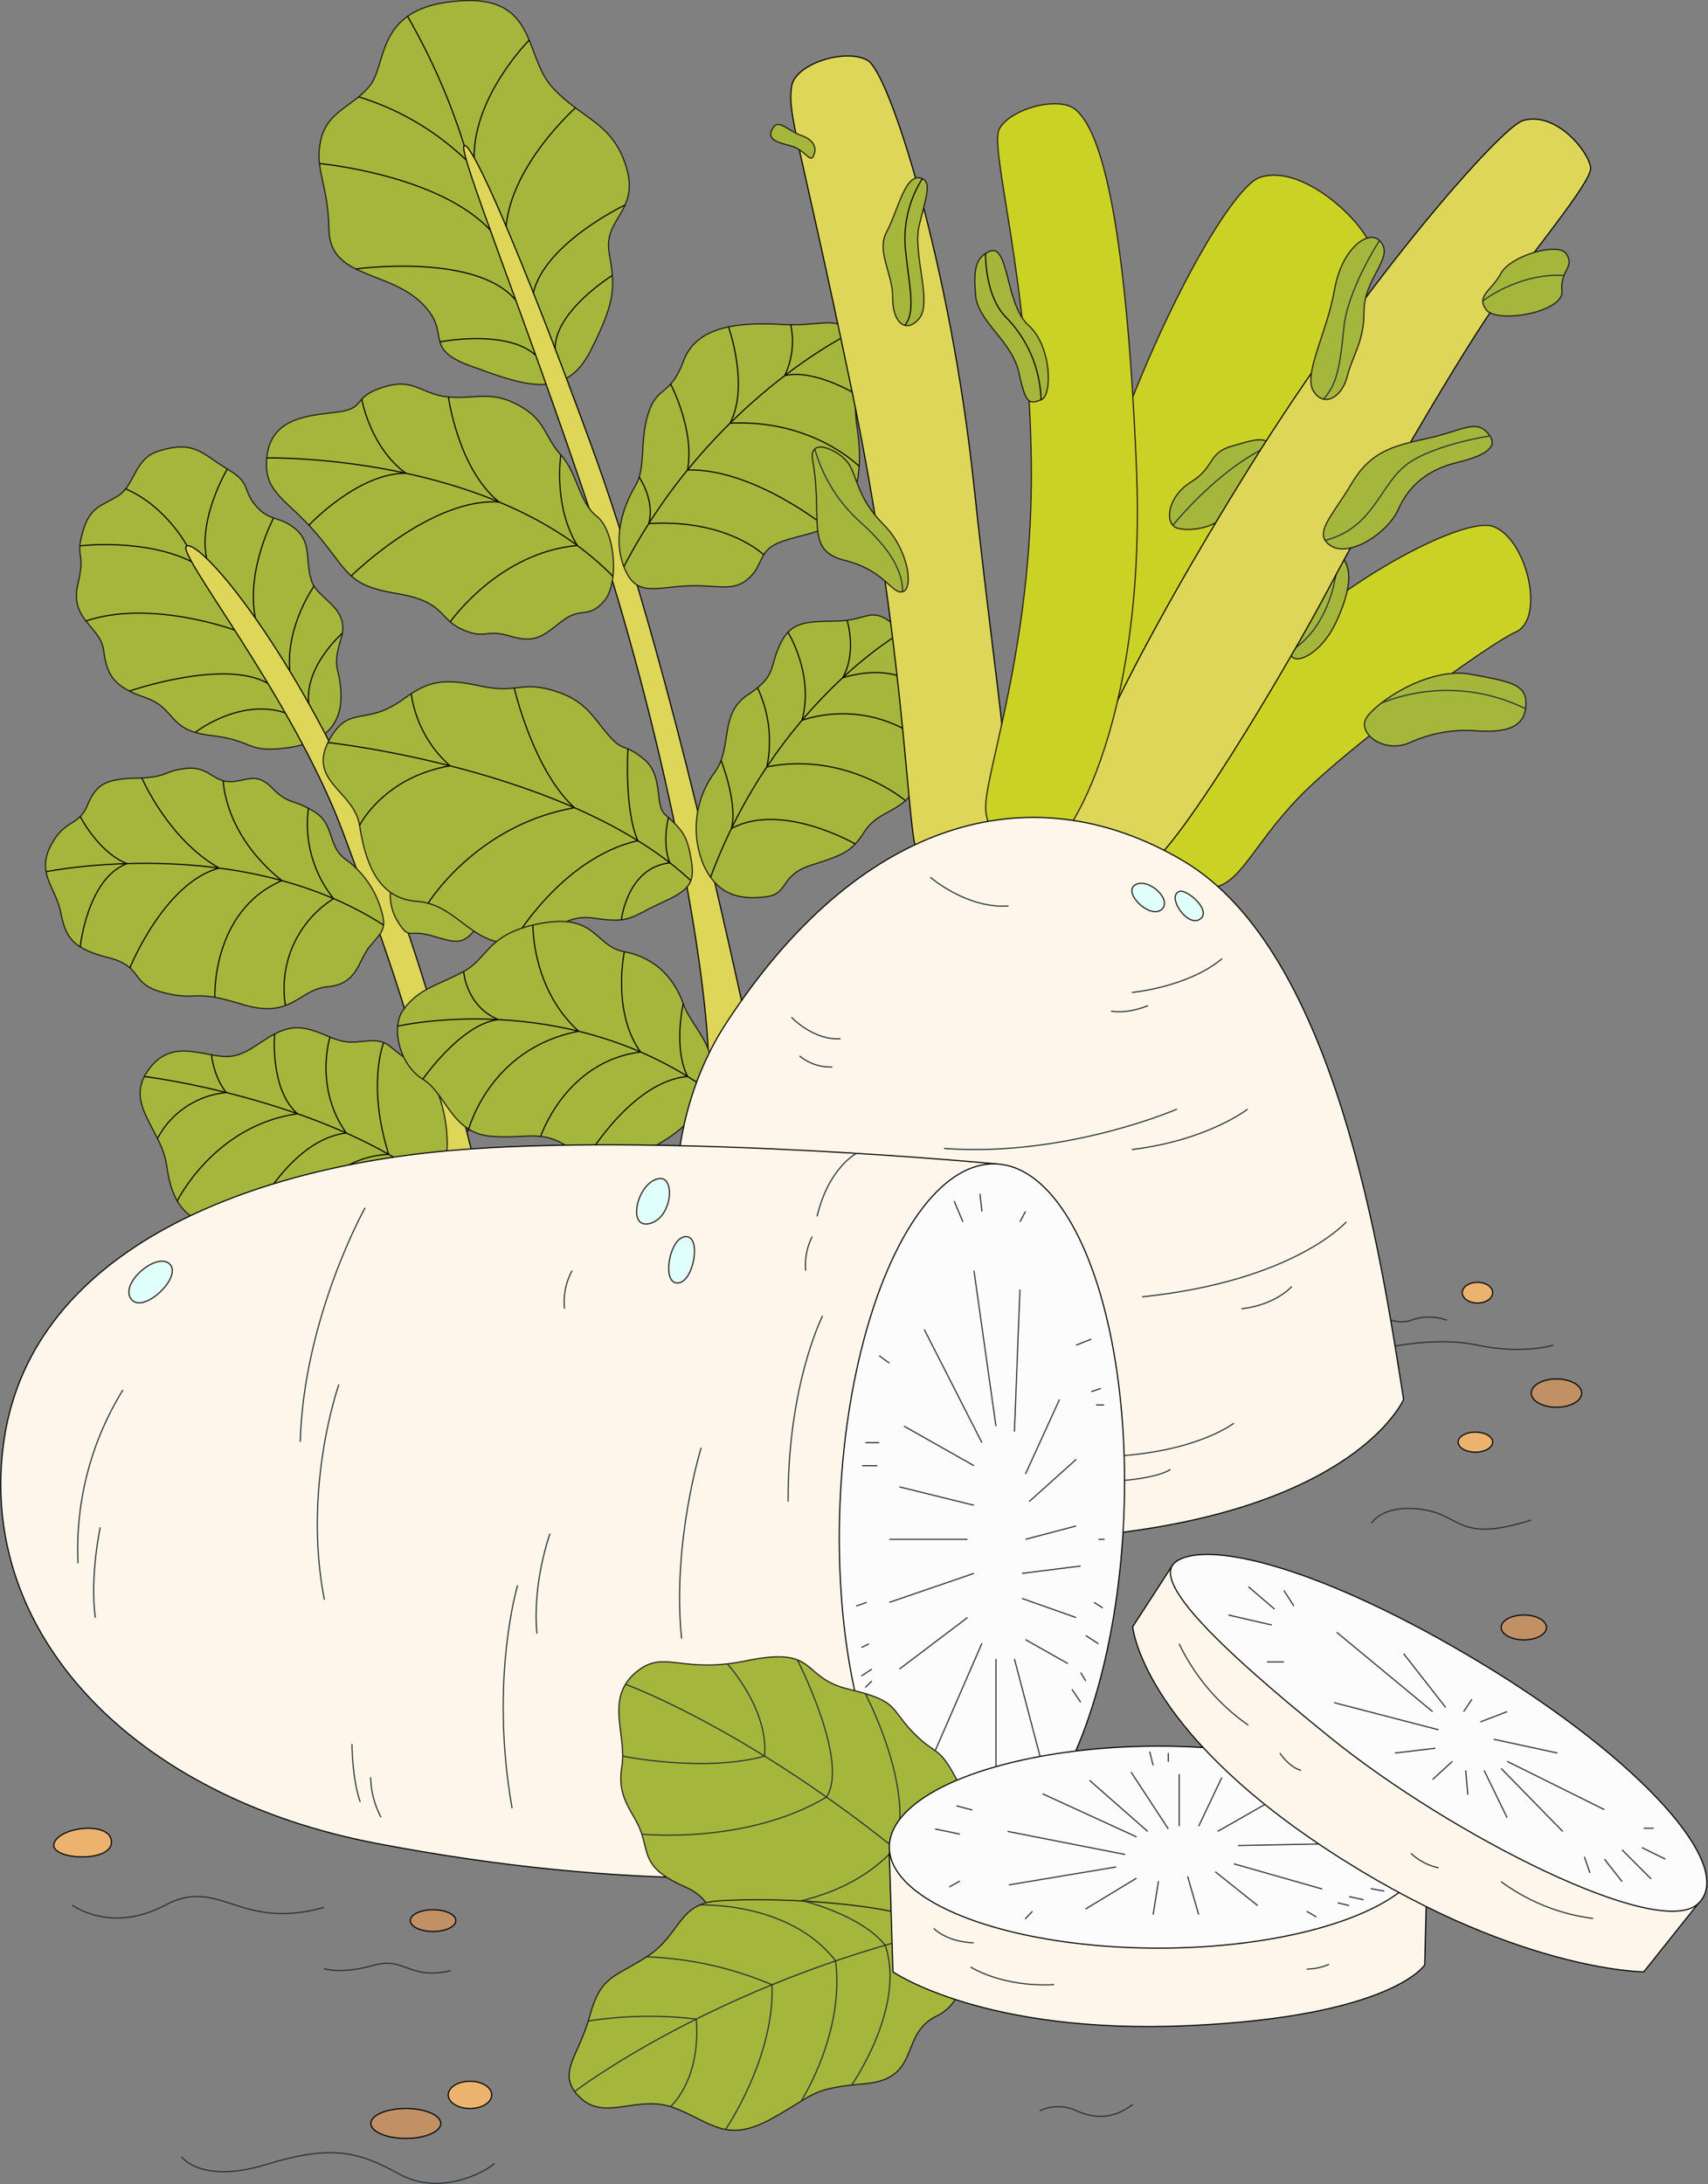 <svg xmlns="http://www.w3.org/2000/svg" width="378.58" height="483.978" viewBox="0 0 378.58 483.978">
  <rect x="0" y="0" width="378.58" height="483.978" fill="#808080" stroke="none"/>
  <g id="Group_4731" data-name="Group 4731" transform="translate(-2827.207 -763.865)">
    <g id="Group_4731-2" data-name="Group 4731" transform="translate(2839.122 1048.032)">
      <path id="Path_17073" data-name="Path 17073" d="M2837.107,1098.16c1.6-3.708,12.848-4.69,12.645,0S2835.476,1101.934,2837.107,1098.16Z" transform="translate(-2836.975 -974.017)" fill="#ecb36f" stroke="#000" stroke-linejoin="round" stroke-width="0.25"/>
      <path id="Path_17074" data-name="Path 17074" d="M2840.333,1109.267s8.565,6.424,20.6,0,16.416,5.812,35.178.509" transform="translate(-2836.225 -971.255)" fill="none" stroke="#252f33" stroke-miterlimit="10" stroke-width="0.25"/>
      <path id="Path_17075" data-name="Path 17075" d="M2885.917,1120.633s3.772,1.325,10.909-.714,7.953,3.4,17.233,1.138" transform="translate(-2826.032 -968.55)" fill="none" stroke="#252f33" stroke-miterlimit="10" stroke-width="0.25"/>
      <ellipse id="Ellipse_2723" data-name="Ellipse 2723" cx="5.047" cy="2.409" rx="5.047" ry="2.409" transform="translate(79.028 139.031)" fill="#c19165" stroke="#000" stroke-linejoin="round" stroke-width="0.25"/>
      <ellipse id="Ellipse_2724" data-name="Ellipse 2724" cx="7.749" cy="3.314" rx="7.749" ry="3.314" transform="translate(70.285 183.08)" fill="#c19165" stroke="#000" stroke-linejoin="round" stroke-width="0.25"/>
      <ellipse id="Ellipse_2725" data-name="Ellipse 2725" cx="4.818" cy="3.021" rx="4.818" ry="3.021" transform="translate(87.44 177.039)" fill="#ecb36f" stroke="#000" stroke-linejoin="round" stroke-width="0.25"/>
      <path id="Path_17076" data-name="Path 17076" d="M2860.125,1154.667s4.282,6.118,18.813,1.682,20.419-2.829,29.443,2.141,18.966-.377,21.107-2.368" transform="translate(-2831.799 -960.88)" fill="none" stroke="#252f33" stroke-miterlimit="10" stroke-width="0.25"/>
      <path id="Path_17077" data-name="Path 17077" d="M3015.583,1146.428a9.479,9.479,0,0,1,8.157,0c4.589,2.038,8.692,1.53,12.452-1.428" transform="translate(-2797.04 -962.837)" fill="none" stroke="#252f33" stroke-miterlimit="10" stroke-width="0.25"/>
      <ellipse id="Ellipse_2726" data-name="Ellipse 2726" cx="5.022" cy="2.753" rx="5.022" ry="2.753" transform="translate(320.816 73.722)" fill="#c19165" stroke="#000" stroke-linejoin="round" stroke-width="0.25"/>
      <ellipse id="Ellipse_2727" data-name="Ellipse 2727" cx="3.824" cy="2.218" rx="3.824" ry="2.218" transform="translate(311.282 33.19)" fill="#ecb36f" stroke="#000" stroke-linejoin="round" stroke-width="0.25"/>
      <ellipse id="Ellipse_2728" data-name="Ellipse 2728" cx="5.583" cy="3.135" rx="5.583" ry="3.135" transform="translate(327.495 21.413)" fill="#c19165" stroke="#000" stroke-linejoin="round" stroke-width="0.25"/>
      <ellipse id="Ellipse_2729" data-name="Ellipse 2729" cx="3.365" cy="2.294" rx="3.365" ry="2.294" transform="translate(312.2)" fill="#ecb36f" stroke="#000" stroke-linejoin="round" stroke-width="0.25"/>
      <path id="Path_17078" data-name="Path 17078" d="M3075.667,1040.349s2.447-4.283,11.215-3.059,8,7.546,24.218,2.346" transform="translate(-2783.605 -986.97)" fill="none" stroke="#252f33" stroke-miterlimit="10" stroke-width="0.25"/>
      <path id="Path_17079" data-name="Path 17079" d="M3115.668,1007.638s-6.729,2.141-16.824,0-21.719.952-21.719.952" transform="translate(-2783.279 -993.72)" fill="none" stroke="#252f33" stroke-miterlimit="10" stroke-width="0.25"/>
      <path id="Path_17080" data-name="Path 17080" d="M3092.3,1003.466a11.51,11.51,0,0,0-7.953,0c-4.69,1.53-8.26-2.549-8.26-2.549" transform="translate(-2783.512 -995.054)" fill="none" stroke="#252f33" stroke-miterlimit="10" stroke-width="0.25"/>
    </g>
    <g id="Group_4732" data-name="Group 4732" transform="translate(2837.294 862.927)">
      <path id="Path_17081" data-name="Path 17081" d="M2859.132,845.8c-5.2,1.681-5.1,7.493-8.768,9.839s-6.322,2.243-7.953,8.259.815,3.671-1.02,11.42,5,9.279,5.71,14.479,1.835,8.056,9.075,10.5,4.895,7.342,14.683,8.462,7.7,3.94,16.837,2.753,12.224-5.769,12.019-12.01-2.123-5.121.01-12.156-5.109-8.565-6.535-12.848.1-8.361-3.468-11.42-5.812-1.626-8.871-5.2-.918-5-6.321-8.159S2867.372,843.137,2859.132,845.8Z" transform="translate(-2834.23 -844.845)" fill="#a5b63d" stroke="#231815" stroke-miterlimit="10" stroke-width="0.25"/>
      <path id="Path_17082" data-name="Path 17082" d="M2863.612,865.06s-4.629-8.761-13.608-12.64" transform="translate(-2832.234 -843.152)" fill="none" stroke="#000" stroke-miterlimit="10" stroke-width="0.25"/>
      <path id="Path_17083" data-name="Path 17083" d="M2841.705,862.8s14.2-1.763,24.765,3.5" transform="translate(-2834.09 -840.894)" fill="none" stroke="#000" stroke-miterlimit="10" stroke-width="0.25"/>
      <path id="Path_17084" data-name="Path 17084" d="M2869.318,848.834s-6.442,10.7-4.6,19.794" transform="translate(-2829.018 -843.954)" fill="none" stroke="#000" stroke-miterlimit="10" stroke-width="0.25"/>
      <path id="Path_17085" data-name="Path 17085" d="M2875.772,878.687s-18.606-6.885-32.959-2.015" transform="translate(-2833.843 -838.119)" fill="none" stroke="#000" stroke-miterlimit="10" stroke-width="0.25"/>
      <path id="Path_17086" data-name="Path 17086" d="M2877.621,857.693s-6.18,11.5-4.039,22.2" transform="translate(-2827.063 -841.973)" fill="none" stroke="#000" stroke-miterlimit="10" stroke-width="0.25"/>
      <path id="Path_17087" data-name="Path 17087" d="M2850.686,889.742s21.019-7.285,30.695-1.7" transform="translate(-2832.082 -835.658)" fill="none" stroke="#000" stroke-miterlimit="10" stroke-width="0.25"/>
      <path id="Path_17088" data-name="Path 17088" d="M2885.126,870.034s-6.3,8.843-5.368,18.829" transform="translate(-2825.603 -839.213)" fill="none" stroke="#000" stroke-miterlimit="10" stroke-width="0.25"/>
      <path id="Path_17089" data-name="Path 17089" d="M2862.6,897.478s9.84-7.7,19.951-4.34" transform="translate(-2829.418 -834.237)" fill="none" stroke="#000" stroke-miterlimit="10" stroke-width="0.25"/>
      <path id="Path_17090" data-name="Path 17090" d="M2890.615,878.582s-8.379,7.253-7.434,15.558" transform="translate(-2824.833 -837.302)" fill="none" stroke="#000" stroke-miterlimit="10" stroke-width="0.25"/>
      <path id="Path_17091" data-name="Path 17091" d="M2924.8,999.109s-12.086-50.913-27.687-84-32.731-53.122-35.943-52.358,23.248,33.19,34.566,63.474,19.425,54.605,21.566,72.881Z" transform="translate(-2829.797 -840.846)" fill="#ddd658" stroke="#000" stroke-linejoin="round" stroke-width="0.25"/>
      <path id="Path_17092" data-name="Path 17092" d="M2836.626,920.229c-3.165,6.124,1.121,9.177,2.243,14.786s2.652,7.953,10.605,9.992,4.486,5.812,12.236,7.75,6.015-.918,17.232,2.549,12.488-3.263,19.143-3.875,6.654-5.812,9.305-8.973,3.772-3.772,2.549-7.852a20.972,20.972,0,0,0-7.851-11.318c-4.283-3.059-2.337-7.765-7.083-10.664s-5.586-1.444-9.333-5.268-5.965-1.148-9.636-1.377-4.514-3.442-9.445-2.906-3.937,1.988-10.82,2.141-9.024,1.3-11.012,6.041S2839.735,914.214,2836.626,920.229Z" transform="translate(-2835.482 -831.839)" fill="#a5b63d" stroke="#231815" stroke-miterlimit="10" stroke-width="0.25"/>
      <path id="Path_17093" data-name="Path 17093" d="M2835.6,922.093s42.77-8.765,74.781,11.827" transform="translate(-2835.456 -827.988)" fill="none" stroke="#000" stroke-miterlimit="10" stroke-width="0.25"/>
      <path id="Path_17094" data-name="Path 17094" d="M2841.768,911.765s4.107,8.028,10.377,10.429" transform="translate(-2834.076 -829.882)" fill="none" stroke="#000" stroke-miterlimit="10" stroke-width="0.25"/>
      <path id="Path_17095" data-name="Path 17095" d="M2841.768,938.725s1.584-15.162,10.377-18.437" transform="translate(-2834.076 -827.977)" fill="none" stroke="#000" stroke-miterlimit="10" stroke-width="0.25"/>
      <path id="Path_17096" data-name="Path 17096" d="M2852.936,904.782s5.822,13.592,17.136,19.968" transform="translate(-2831.579 -831.444)" fill="none" stroke="#000" stroke-miterlimit="10" stroke-width="0.25"/>
      <path id="Path_17097" data-name="Path 17097" d="M2850.771,943.2s7.639-18.9,19.785-22.1" transform="translate(-2832.063 -827.795)" fill="none" stroke="#000" stroke-miterlimit="10" stroke-width="0.25"/>
      <path id="Path_17098" data-name="Path 17098" d="M2867.679,905.284s.143,11.886,13,22.135" transform="translate(-2828.283 -831.332)" fill="none" stroke="#000" stroke-miterlimit="10" stroke-width="0.25"/>
      <path id="Path_17099" data-name="Path 17099" d="M2866.156,949.235s-.8-19.155,14.866-25.861" transform="translate(-2828.625 -827.287)" fill="none" stroke="#000" stroke-miterlimit="10" stroke-width="0.25"/>
      <path id="Path_17100" data-name="Path 17100" d="M2883.156,910.287a26.347,26.347,0,0,0,5.586,20" transform="translate(-2824.879 -830.213)" fill="none" stroke="#000" stroke-miterlimit="10" stroke-width="0.25"/>
      <path id="Path_17101" data-name="Path 17101" d="M2879,950.309a23.5,23.5,0,0,1,10.678-23.674" transform="translate(-2825.82 -826.558)" fill="none" stroke="#000" stroke-miterlimit="10" stroke-width="0.25"/>
      <path id="Path_17102" data-name="Path 17102" d="M2899.578,933.145c-3.335-5.264-1.693-13.835,5.982-12.982s16.209,7.592,12.49,12.982-4.842,4.963-10.654,3.249S2902.364,937.544,2899.578,933.145Z" transform="translate(-2821.517 -828.018)" fill="#a5b63d" stroke="#231815" stroke-miterlimit="10" stroke-width="0.25"/>
      <path id="Path_17103" data-name="Path 17103" d="M2854.511,959.273c-5.565,7.578,2.855,13.154,3.977,21.21s4.18,13.933,14.479,13.032,29.774-9.77,40.889-8.547,6.249-21.767,2.309-24.75-5.062-3.495-8.121-6.043-6.527-.367-10.452-1.153-7.9-4.252-13.074-2.518-8.084,6.372-13.64,5.862S2859.3,952.747,2854.511,959.273Z" transform="translate(-2831.648 -821.328)" fill="#a5b63d" stroke="#231815" stroke-miterlimit="10" stroke-width="0.25"/>
      <path id="Path_17104" data-name="Path 17104" d="M2853.387,958.843s39.137,4.781,63.789,23.542" transform="translate(-2831.478 -819.356)" fill="none" stroke="#000" stroke-miterlimit="10" stroke-width="0.25"/>
      <path id="Path_17105" data-name="Path 17105" d="M2865.548,954.923s.5,4.995,3.28,8.357" transform="translate(-2828.759 -820.233)" fill="none" stroke="#000" stroke-miterlimit="10" stroke-width="0.25"/>
      <path id="Path_17106" data-name="Path 17106" d="M2855.769,971.933a19.254,19.254,0,0,1,15.246-10.18" transform="translate(-2830.946 -818.706)" fill="none" stroke="#000" stroke-miterlimit="10" stroke-width="0.25"/>
      <path id="Path_17107" data-name="Path 17107" d="M2877,951.15s-1.1,12.355,5.082,17.671" transform="translate(-2826.216 -821.076)" fill="none" stroke="#000" stroke-miterlimit="10" stroke-width="0.25"/>
      <path id="Path_17108" data-name="Path 17108" d="M2859.353,984.92s8.181-16.744,26.654-19.328" transform="translate(-2830.144 -817.847)" fill="none" stroke="#000" stroke-miterlimit="10" stroke-width="0.25"/>
      <path id="Path_17109" data-name="Path 17109" d="M2887.179,951.711s-3.57,11.113,3.6,21.257" transform="translate(-2824.121 -820.951)" fill="none" stroke="#000" stroke-miterlimit="10" stroke-width="0.25"/>
      <path id="Path_17110" data-name="Path 17110" d="M2872.655,988.6s8.459-18.041,21.169-19.514" transform="translate(-2827.17 -817.066)" fill="none" stroke="#000" stroke-miterlimit="10" stroke-width="0.25"/>
      <path id="Path_17111" data-name="Path 17111" d="M2896.99,952.714s-3.761,9.222,1.11,24.746" transform="translate(-2822.039 -820.727)" fill="none" stroke="#000" stroke-miterlimit="10" stroke-width="0.25"/>
      <path id="Path_17112" data-name="Path 17112" d="M2883.14,984.243a21,21,0,0,1,17.747-11.3" transform="translate(-2824.826 -816.205)" fill="none" stroke="#000" stroke-miterlimit="10" stroke-width="0.25"/>
    </g>
    <g id="Group_4733" data-name="Group 4733" transform="translate(2886.259 763.976)">
      <path id="Path_17113" data-name="Path 17113" d="M2913.036,764.413c-15.443,2.336-12.95,13.868-16.824,18.558S2886.83,788.477,2885.4,795s1.632,9.177,1.835,19.782,12.645,8.973,20.189,15.907,0,10.2,11.217,14.276,20.8,7.953,26.512-3.263,5.506-14.173,4.18-21.82,6.832-9.177,3.773-19.068-9.585-10.3-16.315-17.538S2933.938,761.252,2913.036,764.413Z" transform="translate(-2873.369 -763.976)" fill="#a5b63d" stroke="#231815" stroke-miterlimit="10" stroke-width="0.25"/>
      <path id="Path_17114" data-name="Path 17114" d="M2901.067,766.847a143.488,143.488,0,0,1,12.562,28.641" transform="translate(-2869.781 -763.334)" fill="none" stroke="#000" stroke-miterlimit="10" stroke-width="0.25"/>
      <path id="Path_17115" data-name="Path 17115" d="M2925.325,771.158s-12.346,12.368-12.2,26.048" transform="translate(-2867.085 -762.37)" fill="none" stroke="#000" stroke-miterlimit="10" stroke-width="0.25"/>
      <path id="Path_17116" data-name="Path 17116" d="M2892.216,781.423a59.751,59.751,0,0,1,23.871,14.054" transform="translate(-2871.76 -760.075)" fill="none" stroke="#000" stroke-miterlimit="10" stroke-width="0.25"/>
      <path id="Path_17117" data-name="Path 17117" d="M2934.289,783.421s-14.091,12.461-15.369,26.239" transform="translate(-2865.79 -759.628)" fill="none" stroke="#000" stroke-miterlimit="10" stroke-width="0.25"/>
      <path id="Path_17118" data-name="Path 17118" d="M2885.109,793.5s26.382,2.452,37.864,14.761" transform="translate(-2873.35 -757.374)" fill="none" stroke="#000" stroke-miterlimit="10" stroke-width="0.25"/>
      <path id="Path_17119" data-name="Path 17119" d="M2944.175,801.016s-17.613,8.345-20.33,19.42" transform="translate(-2864.689 -755.694)" fill="none" stroke="#000" stroke-miterlimit="10" stroke-width="0.25"/>
      <path id="Path_17120" data-name="Path 17120" d="M2940.477,813.763S2927.7,821.7,2927.8,830" transform="translate(-2863.805 -752.844)" fill="none" stroke="#000" stroke-miterlimit="10" stroke-width="0.25"/>
      <path id="Path_17121" data-name="Path 17121" d="M2906.937,825.927s14.775-2.917,21.229,2.988" transform="translate(-2868.469 -750.285)" fill="none" stroke="#000" stroke-miterlimit="10" stroke-width="0.25"/>
      <path id="Path_17122" data-name="Path 17122" d="M2891.7,812.707s26.772-3.687,35.468,6.988" transform="translate(-2871.875 -753.218)" fill="none" stroke="#000" stroke-miterlimit="10" stroke-width="0.25"/>
      <path id="Path_17123" data-name="Path 17123" d="M2974.167,985.814c-5.711-25.786-18.763-85.742-34.669-129.18s-26.51-67.288-28.143-66.375,13.46,37.759,28.552,82.963,26.1,100.265,25.7,124.737Z" transform="translate(-2867.508 -758.105)" fill="#ddd658" stroke="#000" stroke-linejoin="round" stroke-width="0.25"/>
      <path id="Path_17124" data-name="Path 17124" d="M2875.569,849.812c-.742,7.878,4.472,8.974,11.329,17.123s6.5,11.1,17.407,12.906,9.237,5.535,14.514,7.939,5.05-.187,10.727,1.516,7.307-.13,11.526-3.365,5.649-.362,9.194-4.3,2.528-15.716-1.506-18.853-4.26-9.547-7.995-13.621-3.235-7.7-9.414-11.048-9.418-1.271-15.51-1.812-7.5-4.358-14.471-2.16-3.689,4.623-9.859,5.471S2876.444,840.523,2875.569,849.812Z" transform="translate(-2875.498 -748.439)" fill="#a5b63d" stroke="#231815" stroke-miterlimit="10" stroke-width="0.25"/>
      <path id="Path_17125" data-name="Path 17125" d="M2875.556,846.826s50.006-1.1,76.741,26.242" transform="translate(-2875.486 -745.453)" fill="none" stroke="#000" stroke-miterlimit="10" stroke-width="0.25"/>
      <path id="Path_17126" data-name="Path 17126" d="M2892.771,836.2s1.883,10.686,9.771,16.386" transform="translate(-2871.636 -747.827)" fill="none" stroke="#000" stroke-miterlimit="10" stroke-width="0.25"/>
      <path id="Path_17127" data-name="Path 17127" d="M2883.2,861.108s10.826-11.58,21.485-11.515" transform="translate(-2873.777 -744.833)" fill="none" stroke="#000" stroke-miterlimit="10" stroke-width="0.25"/>
      <path id="Path_17128" data-name="Path 17128" d="M2908.47,835.782s2.135,15.952,11.231,23.276" transform="translate(-2868.126 -747.921)" fill="none" stroke="#000" stroke-miterlimit="10" stroke-width="0.25"/>
      <path id="Path_17129" data-name="Path 17129" d="M2890.861,871.192s17.626-17.417,32.777-16.379" transform="translate(-2872.064 -743.675)" fill="none" stroke="#000" stroke-miterlimit="10" stroke-width="0.25"/>
      <path id="Path_17130" data-name="Path 17130" d="M2928.891,846.292s-1.782,11.135,3.641,20.056" transform="translate(-2863.623 -745.571)" fill="none" stroke="#000" stroke-miterlimit="10" stroke-width="0.25"/>
      <path id="Path_17131" data-name="Path 17131" d="M2908.8,879.6s10.742-15.393,28.155-16.92" transform="translate(-2868.051 -741.906)" fill="none" stroke="#000" stroke-miterlimit="10" stroke-width="0.25"/>
      <path id="Path_17132" data-name="Path 17132" d="M2990.971,824.488c-3.6-3.768-6.974-1.3-15.22-1.761s-18.979-.281-22.04,7.974-5.809,5.32-7.847,11.731-.4,11.884-2.9,16.1-5.089,11.121-2.523,17.85,6.663,4.657,13.731,4.281,10.436,1.5,13.931-1.681,1.98-6.261,7.291-8.144,10.373-1.984,13.34-5.766,4.964-9.453,3.383-19.671S2995.6,829.338,2990.971,824.488Z" transform="translate(-2861.216 -750.923)" fill="#a5b63d" stroke="#231815" stroke-miterlimit="10" stroke-width="0.25"/>
      <path id="Path_17133" data-name="Path 17133" d="M2990.777,824.1s-31.2,14.82-50.533,51.9" transform="translate(-2861.022 -750.533)" fill="none" stroke="#000" stroke-miterlimit="10" stroke-width="0.25"/>
      <path id="Path_17134" data-name="Path 17134" d="M2903.634,891.153c5.508-4.044,8.8-4.614,16.979-2.856s8.948-1.147,16.137.995,8.718,5.812,12.236,9.865,3.365,1.607,7.876,5.353,2.243,10.095,4.741,12.313c4.125,3.661,4.895,4.817,5.812,10.323s-1.3,6.73-7.264,9.483-6.348,4.36-14.148,3.136-9.253,4.741-18.277,5.429-12.313-8.565-21.184-9.177-11.471-9.024-12.695-16.824-12.049-9.8-6.475-19.373C2891.707,892.375,2895.2,897.348,2903.634,891.153Z" transform="translate(-2873.198 -736.389)" fill="#a5b63d" stroke="#231815" stroke-miterlimit="10" stroke-width="0.25"/>
      <path id="Path_17135" data-name="Path 17135" d="M2886.645,898.363s53.961,5.824,80.424,30.6" transform="translate(-2873.006 -733.928)" fill="none" stroke="#000" stroke-miterlimit="10" stroke-width="0.25"/>
      <path id="Path_17136" data-name="Path 17136" d="M2901.733,889.518a26.345,26.345,0,0,0,8.587,15.981" transform="translate(-2869.633 -735.906)" fill="none" stroke="#000" stroke-miterlimit="10" stroke-width="0.25"/>
      <path id="Path_17137" data-name="Path 17137" d="M2892.375,915.789s5.247-10.659,20.038-13.21" transform="translate(-2871.725 -732.985)" fill="none" stroke="#000" stroke-miterlimit="10" stroke-width="0.25"/>
      <path id="Path_17138" data-name="Path 17138" d="M2920.391,888.5s4.223,18.258,13.343,26.515" transform="translate(-2865.46 -736.134)" fill="none" stroke="#000" stroke-miterlimit="10" stroke-width="0.25"/>
      <path id="Path_17139" data-name="Path 17139" d="M2904.793,931.342s10.621-17.329,32.429-21.174" transform="translate(-2868.948 -731.288)" fill="none" stroke="#000" stroke-miterlimit="10" stroke-width="0.25"/>
      <path id="Path_17140" data-name="Path 17140" d="M2941,899.519s-.838,13.452,2.195,20.328" transform="translate(-2860.877 -733.669)" fill="none" stroke="#000" stroke-miterlimit="10" stroke-width="0.25"/>
      <path id="Path_17141" data-name="Path 17141" d="M2920.063,938.76s10.7-18.72,27.786-22.628" transform="translate(-2865.534 -729.955)" fill="none" stroke="#000" stroke-miterlimit="10" stroke-width="0.25"/>
      <path id="Path_17142" data-name="Path 17142" d="M2948.447,911.928s-1.529,5.66.3,10.063" transform="translate(-2859.321 -730.895)" fill="none" stroke="#000" stroke-miterlimit="10" stroke-width="0.25"/>
      <path id="Path_17143" data-name="Path 17143" d="M2939.792,932.846s1.236-11.664,10.76-12.694" transform="translate(-2861.123 -729.056)" fill="none" stroke="#000" stroke-miterlimit="10" stroke-width="0.25"/>
      <path id="Path_17144" data-name="Path 17144" d="M2997.58,877.761c-5.437-4.7-5.907-1.345-12.842-1.165s-10.4-.057-12.848,5.313-.713,6.8-7.137,11.08-3.212,11.7-7.393,17.283a20.833,20.833,0,0,0-2.294,20.547c3.059,6.52,7.852,7.545,13.459,6.933s3.059-4.69,10.3-7.036,8.972-2.956,11.827-7.443,7.752-4.3,10.656-8.728-1.07-12.073,0-18.293S3003.08,882.517,2997.58,877.761Z" transform="translate(-2858.094 -739.092)" fill="#a5b63d" stroke="#231815" stroke-miterlimit="10" stroke-width="0.25"/>
      <path id="Path_17145" data-name="Path 17145" d="M2970.723,822.7a17.555,17.555,0,0,1-1.344,11.274" transform="translate(-2854.507 -750.845)" fill="none" stroke="#000" stroke-miterlimit="10" stroke-width="0.25"/>
      <path id="Path_17146" data-name="Path 17146" d="M2985.24,836.114s-9.281-5.717-15.862-4.146" transform="translate(-2854.507 -748.834)" fill="none" stroke="#000" stroke-miterlimit="10" stroke-width="0.25"/>
      <path id="Path_17147" data-name="Path 17147" d="M2959.2,823.091s4.7,13.088.337,21.344" transform="translate(-2856.783 -750.758)" fill="none" stroke="#000" stroke-miterlimit="10" stroke-width="0.25"/>
      <path id="Path_17148" data-name="Path 17148" d="M2988.107,850.089s-10.391-10.5-28.631-9.543" transform="translate(-2856.722 -746.869)" fill="none" stroke="#000" stroke-miterlimit="10" stroke-width="0.25"/>
      <path id="Path_17149" data-name="Path 17149" d="M2948.726,833.45s5.4,10.237,3.736,19.024" transform="translate(-2859.125 -748.442)" fill="none" stroke="#000" stroke-miterlimit="10" stroke-width="0.25"/>
      <path id="Path_17150" data-name="Path 17150" d="M2982.605,861.758s-16.171-13.149-30.826-12.758" transform="translate(-2858.443 -744.967)" fill="none" stroke="#000" stroke-miterlimit="10" stroke-width="0.25"/>
      <path id="Path_17151" data-name="Path 17151" d="M2943.017,850.3s3.556,5.1,2.13,10.282" transform="translate(-2860.402 -744.674)" fill="none" stroke="#000" stroke-miterlimit="10" stroke-width="0.25"/>
      <path id="Path_17152" data-name="Path 17152" d="M2970.243,865.644s-8.131-7.967-25.485-6.919" transform="translate(-2860.012 -742.812)" fill="none" stroke="#000" stroke-miterlimit="10" stroke-width="0.25"/>
      <path id="Path_17153" data-name="Path 17153" d="M2998.328,878.4s-28.045,15.718-42.37,54.261" transform="translate(-2857.508 -738.391)" fill="none" stroke="#000" stroke-miterlimit="10" stroke-width="0.25"/>
      <path id="Path_17154" data-name="Path 17154" d="M2980.864,876.222s2.236,7.1-.983,12.744" transform="translate(-2852.159 -738.878)" fill="none" stroke="#000" stroke-miterlimit="10" stroke-width="0.25"/>
      <path id="Path_17155" data-name="Path 17155" d="M2996.063,888.366s-5.177-4.82-16.182-1.517" transform="translate(-2852.159 -736.761)" fill="none" stroke="#000" stroke-miterlimit="10" stroke-width="0.25"/>
      <path id="Path_17156" data-name="Path 17156" d="M2969.979,878.4s5.875,9.349,3.1,19.493" transform="translate(-2854.373 -738.391)" fill="none" stroke="#000" stroke-miterlimit="10" stroke-width="0.25"/>
      <path id="Path_17157" data-name="Path 17157" d="M2997.04,897.64a29.011,29.011,0,0,0-24.523-3.042" transform="translate(-2853.806 -735.092)" fill="none" stroke="#000" stroke-miterlimit="10" stroke-width="0.25"/>
      <path id="Path_17158" data-name="Path 17158" d="M2964.454,888.444a27.78,27.78,0,0,1,2.075,17.524" transform="translate(-2855.608 -736.146)" fill="none" stroke="#000" stroke-miterlimit="10" stroke-width="0.25"/>
      <path id="Path_17159" data-name="Path 17159" d="M2996.86,910.372s-12.994-10.99-30.71-7.48" transform="translate(-2855.229 -733.07)" fill="none" stroke="#000" stroke-miterlimit="10" stroke-width="0.25"/>
      <path id="Path_17160" data-name="Path 17160" d="M2957.852,901.593s3.776,9.522,2.3,15.1" transform="translate(-2857.085 -733.206)" fill="none" stroke="#000" stroke-miterlimit="10" stroke-width="0.25"/>
      <path id="Path_17161" data-name="Path 17161" d="M2987.182,917.725s-16.284-9.444-27.446-3.428" transform="translate(-2856.664 -730.813)" fill="none" stroke="#000" stroke-miterlimit="10" stroke-width="0.25"/>
      <path id="Path_17162" data-name="Path 17162" d="M2900.475,950.427c-2.714,3.831-.816,12.134,4.384,15.295s6.323,11.93,15.092,12.645,11.624-2.1,19.067,3.792,26.409-4.3,29.265-13.887-3.671-13.46-5.71-19.272-6.424-10.3-13.052-11.523-6.118-8.464-18.251-6.322-11.765,7.648-17.354,10.706S2903.942,945.532,2900.475,950.427Z" transform="translate(-2870.189 -726.684)" fill="#a5b63d" stroke="#231815" stroke-miterlimit="10" stroke-width="0.25"/>
      <path id="Path_17163" data-name="Path 17163" d="M2899.278,950.027s36.979-8.648,69,14.294" transform="translate(-2870.182 -722.733)" fill="none" stroke="#000" stroke-miterlimit="10" stroke-width="0.25"/>
      <path id="Path_17164" data-name="Path 17164" d="M2911.234,939.833s.46,7.636,7.684,10.65" transform="translate(-2867.508 -724.655)" fill="none" stroke="#000" stroke-miterlimit="10" stroke-width="0.25"/>
      <path id="Path_17165" data-name="Path 17165" d="M2903.833,961.747s8.478-12.265,16.74-13.21" transform="translate(-2869.163 -722.709)" fill="none" stroke="#000" stroke-miterlimit="10" stroke-width="0.25"/>
      <path id="Path_17166" data-name="Path 17166" d="M2923.77,931.42s-.274,14.137,10.148,23.535" transform="translate(-2864.705 -726.536)" fill="none" stroke="#000" stroke-miterlimit="10" stroke-width="0.25"/>
      <path id="Path_17167" data-name="Path 17167" d="M2912,972.9s4.508-18.438,24.55-22.244" transform="translate(-2867.337 -722.236)" fill="none" stroke="#000" stroke-miterlimit="10" stroke-width="0.25"/>
      <path id="Path_17168" data-name="Path 17168" d="M2940.446,936.25s-2.818,13.233,3.587,22.217" transform="translate(-2861.115 -725.456)" fill="none" stroke="#000" stroke-miterlimit="10" stroke-width="0.25"/>
      <path id="Path_17169" data-name="Path 17169" d="M2925.18,973.11s5.49-16.6,22.129-18.7" transform="translate(-2864.39 -721.397)" fill="none" stroke="#000" stroke-miterlimit="10" stroke-width="0.25"/>
      <path id="Path_17170" data-name="Path 17170" d="M2951.139,945.667s-2.248,9.776.973,16.122" transform="translate(-2858.756 -723.351)" fill="none" stroke="#000" stroke-miterlimit="10" stroke-width="0.25"/>
      <path id="Path_17171" data-name="Path 17171" d="M2933.484,977.034s10.061-17.171,22.406-18.191" transform="translate(-2862.533 -720.405)" fill="none" stroke="#000" stroke-miterlimit="10" stroke-width="0.25"/>
    </g>
    <g id="Group_4734" data-name="Group 4734" transform="translate(2976.816 776.268)">
      <path id="Path_17172" data-name="Path 17172" d="M3064.819,796.086c-7.059,2.3-27.531,39.077-39.155,81.024s-14.266,57.242-9.784,62.544,12.027,3.059,14.474-7.953,15.5-38.247,29.978-62.458,31.476-53.374,28.382-59.289S3073.589,793.231,3064.819,796.086Z" transform="translate(-2935.128 -769.194)" fill="#cad226" stroke="#231815" stroke-miterlimit="10" stroke-width="0.25"/>
      <path id="Path_17173" data-name="Path 17173" d="M3111.964,859.2c-6.089-1.811-31,10.4-49.76,28.755s-28.754,32.221-29.366,37.727,10.2,14.071,16.723,13.664,9.177-9.177,19.577-19.986,41.4-33.649,48.128-36.708S3119.51,861.442,3111.964,859.2Z" transform="translate(-2930.881 -755.016)" fill="#cad226" stroke="#231815" stroke-miterlimit="10" stroke-width="0.25"/>
      <path id="Path_17174" data-name="Path 17174" d="M3110.1,893.692c-.7,5.2-6.73,5.1-10.808,4.894a29.711,29.711,0,0,0-14.683,2.549c-5.914,2.652-11.828-2.039-9.789-5.4s13.664-11.421,23.147-9.687S3110.819,888.39,3110.1,893.692Z" transform="translate(-2921.579 -749.028)" fill="#a5b63d" stroke="#231815" stroke-miterlimit="10" stroke-width="0.25"/>
      <path id="Path_17175" data-name="Path 17175" d="M3109.429,892.992a39.237,39.237,0,0,0-31.993-1.248" transform="translate(-2920.904 -748.328)" fill="none" stroke="#252f33" stroke-miterlimit="10" stroke-width="0.25"/>
      <path id="Path_17176" data-name="Path 17176" d="M3072.212,864.7c-3.246-3.3-7.037,4.25-8.057,11.736s-3.507,5.914-3.256,9.485,6.753,1.012,10.267-6.579S3074.656,867.182,3072.212,864.7Z" transform="translate(-2924.605 -753.925)" fill="#a5b63d" stroke="#231815" stroke-miterlimit="10" stroke-width="0.25"/>
      <path id="Path_17177" data-name="Path 17177" d="M3071.577,864.142s.055,15.13-10.682,21.724" transform="translate(-2924.602 -753.871)" fill="none" stroke="#252f33" stroke-miterlimit="10" stroke-width="0.25"/>
      <path id="Path_17178" data-name="Path 17178" d="M3052.95,844.922c-5.409,1.509-3.774,4.69-9.076,7.953s-6.118,9.5-2.854,10.3,10.667-.335,11.93-5.715,11.056-9.22,8.591-12.746C3060.068,842.613,3057.334,843.7,3052.95,844.922Z" transform="translate(-2929.478 -758.481)" fill="#a5b63d" stroke="#231815" stroke-miterlimit="10" stroke-width="0.25"/>
      <path id="Path_17179" data-name="Path 17179" d="M3039.7,862.269s10-12.569,21.7-17.769" transform="translate(-2929.34 -758.263)" fill="none" stroke="#252f33" stroke-miterlimit="10" stroke-width="0.25"/>
      <path id="Path_17180" data-name="Path 17180" d="M2970.663,780.793c.716-5.013,11.93-8.565,16.825-5.812s18.354,45.273,23.554,93.911,9.789,71.58,6.424,78.922-17.13,10.836-19.272,2.053-2.753-47.02-14.377-102.694S2969.745,787.217,2970.663,780.793Z" transform="translate(-2944.816 -774.022)" fill="#ddd658" stroke="#000" stroke-linejoin="round" stroke-width="0.25"/>
      <path id="Path_17181" data-name="Path 17181" d="M2967.2,787.424c1.327-2.489,3.365.383,6.271,1.377s3.671,2.677,2.906,4.513-1.88-1.3-5.07-2.141S2965.971,789.718,2967.2,787.424Z" transform="translate(-2945.631 -771.246)" fill="#a5b63d" stroke="#231815" stroke-miterlimit="10" stroke-width="0.25"/>
      <path id="Path_17182" data-name="Path 17182" d="M2995.908,796.284c2.043.959.84,4.054-.689,10.325s2.983,17.053,0,20.648-5.965.765-5.888-4.588-3.748-10.248-1.3-14.683S2992.16,794.526,2995.908,796.284Z" transform="translate(-2941.077 -769.094)" fill="#a5b63d" stroke="#231815" stroke-miterlimit="10" stroke-width="0.25"/>
      <path id="Path_17183" data-name="Path 17183" d="M2995.03,796.243a24.971,24.971,0,0,0-3.807,14.989c.748,8.412,2.529,14.392-.083,17.521" transform="translate(-2940.199 -769.053)" fill="none" stroke="#000" stroke-miterlimit="10" stroke-width="0.25"/>
      <path id="Path_17184" data-name="Path 17184" d="M2974.46,847.7c-.951-5.374,6.245-2.023,8.081,1s2.038,7.716,7.647,13.324,6.678,14.276,4.231,14.888-3.9-4.741-12.848-6.96S2976.83,861.114,2974.46,847.7Z" transform="translate(-2943.948 -758.183)" fill="#a5b63d" stroke="#231815" stroke-miterlimit="10" stroke-width="0.25"/>
      <path id="Path_17185" data-name="Path 17185" d="M2974.832,845.2a34.337,34.337,0,0,0,10.08,16.194c8.028,7.189,9.329,11.93,9.4,15.448" transform="translate(-2943.845 -758.108)" fill="none" stroke="#252f33" stroke-miterlimit="10" stroke-width="0.25"/>
      <path id="Path_17186" data-name="Path 17186" d="M3121.467,785.765c-4.883,1.39-34.906,35.484-60.6,76.781s-39.92,71.58-39.614,79.534,9.789,9.942,15.754,9.483,32.578-45.426,41.6-62.556,27.837-49.556,36.1-61.486,21.872-27.99,21.719-31.2S3128.993,783.624,3121.467,785.765Z" transform="translate(-2933.467 -771.466)" fill="#ddd658" stroke="#000" stroke-linejoin="round" stroke-width="0.25"/>
      <path id="Path_17187" data-name="Path 17187" d="M3114.39,810.09c-1.744-2.792-12.465.382-14.53,4.283s-5.537,4.881-3.288,8.029c2.294,3.212,17.283.612,16.824-4.13S3116.3,813.149,3114.39,810.09Z" transform="translate(-2916.788 -766.194)" fill="#a5b63d" stroke="#231815" stroke-miterlimit="10" stroke-width="0.25"/>
      <path id="Path_17188" data-name="Path 17188" d="M3095.846,819.438s7.8-6.211,17.99-5.668" transform="translate(-2916.787 -765.142)" fill="none" stroke="#252f33" stroke-miterlimit="10" stroke-width="0.25"/>
      <path id="Path_17189" data-name="Path 17189" d="M3079.905,807.586c-2.466-2.466-8.361,1.632-9.992,11.012s-7.036,18.763-4.589,22.433,6.321,1.121,7.443-3.365,3.765-7.87,3.7-14.164C3076.4,815.627,3083.576,811.257,3079.905,807.586Z" transform="translate(-2923.752 -766.674)" fill="#a5b63d" stroke="#231815" stroke-miterlimit="10" stroke-width="0.25"/>
      <path id="Path_17190" data-name="Path 17190" d="M3079.4,807.458s-7.042,10.82-7.88,19.214-1.45,12.645-4.585,15.987" transform="translate(-2923.25 -766.546)" fill="none" stroke="#252f33" stroke-miterlimit="10" stroke-width="0.25"/>
      <path id="Path_17191" data-name="Path 17191" d="M3103.869,843.213c-2.82-4.1-5.965-1.147-13.765.536s-12.695,2.906-16.938,10.095-8.684,11.065-4.552,13.715,12.619-2.78,14.99-8.133,6.653-8.794,13-10.323S3105.552,845.66,3103.869,843.213Z" transform="translate(-2923.244 -759.015)" fill="#a5b63d" stroke="#231815" stroke-miterlimit="10" stroke-width="0.25"/>
      <path id="Path_17192" data-name="Path 17192" d="M3103.8,842.833s-13.612,2.065-19.119,6.883-7,13.522-17.381,16.282" transform="translate(-2923.171 -758.636)" fill="none" stroke="#252f33" stroke-miterlimit="10" stroke-width="0.25"/>
      <path id="Path_17193" data-name="Path 17193" d="M3025.708,783.971c-3.794-3.164-14.711-.07-16.91,4.346s6.68,33.321,7.11,74.354-10.994,69.926-10.077,76.872,6.03,8.964,11.585,9.659,24.253-28.567,21.781-86.336S3030.856,788.265,3025.708,783.971Z" transform="translate(-2936.926 -772.087)" fill="#cad226" stroke="#231815" stroke-miterlimit="10" stroke-width="0.25"/>
      <path id="Path_17194" data-name="Path 17194" d="M3007.035,809.463c4.381-2.051,3.508,11.749,8.676,16.355s5.384,15.624,2.787,16.539-3.36,1.111-4.891-6-9.123-11.274-9.617-17.22S3004.05,810.86,3007.035,809.463Z" transform="translate(-2937.362 -766.143)" fill="#a5b63d" stroke="#231815" stroke-miterlimit="10" stroke-width="0.25"/>
      <path id="Path_17195" data-name="Path 17195" d="M3005.764,809.806s-.2,9.4,4.59,14.179a26.977,26.977,0,0,1,7.711,18.249" transform="translate(-2936.929 -766.021)" fill="none" stroke="#000" stroke-miterlimit="10" stroke-width="0.25"/>
      <path id="Path_17196" data-name="Path 17196" d="M3111.013,1040.9s-18.606,43.336-143.134,28.041c0,0-36.123-66.686-7.063-111.347s66.992-56.285,101.253-36.1S3106.118,1010.414,3111.013,1040.9Z" transform="translate(-2949.508 -743.187)" fill="#fff6eb" stroke="#000" stroke-miterlimit="10" stroke-width="0.25"/>
      <path id="Path_17197" data-name="Path 17197" d="M3033.029,924.187c2.888-1.682,8.394,3.365,5.794,5.506S3030.142,925.869,3033.029,924.187Z" transform="translate(-2931.003 -740.521)" fill="#dffffa" stroke="#231815" stroke-miterlimit="10" stroke-width="0.25"/>
      <path id="Path_17198" data-name="Path 17198" d="M3041.121,925.319c1.637-.492,7.295,4.359,4.45,6.194S3038.062,926.237,3041.121,925.319Z" transform="translate(-2929.248 -740.2)" fill="#dffffa" stroke="#231815" stroke-miterlimit="10" stroke-width="0.25"/>
      <path id="Path_17199" data-name="Path 17199" d="M2995.75,922.75s8.113,7.072,17.363,6.366" transform="translate(-2939.168 -740.767)" fill="none" stroke="#252f33" stroke-miterlimit="10" stroke-width="0.25"/>
      <path id="Path_17200" data-name="Path 17200" d="M2970.607,948.125s4.917,5.2,10.882,4.741" transform="translate(-2944.79 -735.093)" fill="none" stroke="#252f33" stroke-miterlimit="10" stroke-width="0.25"/>
      <path id="Path_17201" data-name="Path 17201" d="M3032.269,944.995s12.345-1.1,20.013-7.494" transform="translate(-2931.002 -737.469)" fill="none" stroke="#252f33" stroke-miterlimit="10" stroke-width="0.25"/>
      <path id="Path_17202" data-name="Path 17202" d="M3028.5,947.224s3.3.765,8.228-1.224" transform="translate(-2931.845 -735.568)" fill="none" stroke="#252f33" stroke-miterlimit="10" stroke-width="0.25"/>
      <path id="Path_17203" data-name="Path 17203" d="M2972.072,955.125a10.834,10.834,0,0,0,7.253,2.447" transform="translate(-2944.463 -733.528)" fill="none" stroke="#252f33" stroke-miterlimit="10" stroke-width="0.25"/>
      <path id="Path_17204" data-name="Path 17204" d="M3049.882,964.75s-24.56,10.706-51.632,8.718" transform="translate(-2938.609 -731.376)" fill="none" stroke="#252f33" stroke-miterlimit="10" stroke-width="0.25"/>
      <path id="Path_17205" data-name="Path 17205" d="M3057.941,964.75s-8.825,6.916-25.673,8.964" transform="translate(-2931.002 -731.376)" fill="none" stroke="#252f33" stroke-miterlimit="10" stroke-width="0.25"/>
      <path id="Path_17206" data-name="Path 17206" d="M3079.4,985.167s-11.471,13.1-45.273,16.62" transform="translate(-2930.588 -726.811)" fill="none" stroke="#252f33" stroke-miterlimit="10" stroke-width="0.25"/>
      <path id="Path_17207" data-name="Path 17207" d="M3063.29,996.875s-3.518,4.078-11.165,4.946" transform="translate(-2926.563 -724.193)" fill="none" stroke="#252f33" stroke-miterlimit="10" stroke-width="0.25"/>
      <path id="Path_17208" data-name="Path 17208" d="M3055.192,1021.625s-7.322,5.8-24.309,7.184" transform="translate(-2931.313 -718.659)" fill="none" stroke="#252f33" stroke-miterlimit="10" stroke-width="0.25"/>
      <path id="Path_17209" data-name="Path 17209" d="M3041.133,1030s-1.981,1.682-10.25,2.447" transform="translate(-2931.313 -716.786)" fill="none" stroke="#252f33" stroke-miterlimit="10" stroke-width="0.25"/>
    </g>
    <g id="Group_4735" data-name="Group 4735" transform="translate(2827.374 1017.561)">
      <path id="Path_17210" data-name="Path 17210" d="M3047.962,975.446s-69.626-6.637-117.041-3.272-96.358,21.719-102.782,64.239,28.143,79.228,82.593,89.628,98.778,9.239,134.123,2.478Z" transform="translate(-2827.374 -971.222)" fill="#fff6eb" stroke="#000" stroke-miterlimit="10" stroke-width="0.25"/>
      <path id="Path_17211" data-name="Path 17211" d="M2851.094,1000.7c-2.651-3.468,5.71-10.6,8.565-7.75S2853.745,1004.17,2851.094,1000.7Z" transform="translate(-2822.185 -966.51)" fill="#dffffa" stroke="#231815" stroke-miterlimit="10" stroke-width="0.25"/>
      <path id="Path_17212" data-name="Path 17212" d="M2947.588,977.336c3.642-.465,2.855,8.871-2.244,9.993S2942.8,977.948,2947.588,977.336Z" transform="translate(-2801.622 -969.859)" fill="#dffffa" stroke="#231815" stroke-miterlimit="10" stroke-width="0.25"/>
      <path id="Path_17213" data-name="Path 17213" d="M2952.2,987.833c3.569,0,1.631,10.4-1.937,10.3S2948.631,987.833,2952.2,987.833Z" transform="translate(-2800.321 -967.508)" fill="#dffffa" stroke="#231815" stroke-miterlimit="10" stroke-width="0.25"/>
      <path id="Path_17214" data-name="Path 17214" d="M2973.2,995.379a13.806,13.806,0,0,1,1.452-7.546" transform="translate(-2794.783 -967.508)" fill="none" stroke="#252f33" stroke-miterlimit="10" stroke-width="0.25"/>
      <path id="Path_17215" data-name="Path 17215" d="M2977.648,1002.188s-7.749,15.166-7.647,41.168" transform="translate(-2795.484 -964.298)" fill="none" stroke="#252f33" stroke-miterlimit="10" stroke-width="0.25"/>
      <path id="Path_17216" data-name="Path 17216" d="M2955.124,1026.083s-6.525,21.107-4.334,42.317" transform="translate(-2799.879 -958.955)" fill="none" stroke="#252f33" stroke-miterlimit="10" stroke-width="0.25"/>
      <path id="Path_17217" data-name="Path 17217" d="M2921.583,1051s-6.271,20.8-1.224,49.4" transform="translate(-2807.023 -953.384)" fill="none" stroke="#252f33" stroke-miterlimit="10" stroke-width="0.25"/>
      <path id="Path_17218" data-name="Path 17218" d="M2927.439,1041.625s-3.977,10.859-2.906,22.178" transform="translate(-2805.691 -955.48)" fill="none" stroke="#252f33" stroke-miterlimit="10" stroke-width="0.25"/>
      <path id="Path_17219" data-name="Path 17219" d="M2891,1079.75s0,7.647,1.835,12.848" transform="translate(-2813.148 -946.956)" fill="none" stroke="#252f33" stroke-miterlimit="10" stroke-width="0.25"/>
      <path id="Path_17220" data-name="Path 17220" d="M2894.375,1085.75a20.139,20.139,0,0,0,2.294,8.871" transform="translate(-2812.393 -945.614)" fill="none" stroke="#252f33" stroke-miterlimit="10" stroke-width="0.25"/>
      <path id="Path_17221" data-name="Path 17221" d="M2931.194,994a14.35,14.35,0,0,0-1.682,8.412" transform="translate(-2804.552 -966.129)" fill="none" stroke="#252f33" stroke-miterlimit="10" stroke-width="0.25"/>
      <path id="Path_17222" data-name="Path 17222" d="M2889.5,1014.625s-8.106,22.789-3.211,47.72" transform="translate(-2814.553 -961.517)" fill="none" stroke="#252f33" stroke-miterlimit="10" stroke-width="0.25"/>
      <path id="Path_17223" data-name="Path 17223" d="M2896,982.625s-13.613,24.319-14.377,51.85" transform="translate(-2815.244 -968.672)" fill="none" stroke="#252f33" stroke-miterlimit="10" stroke-width="0.25"/>
      <path id="Path_17224" data-name="Path 17224" d="M2851.334,1015.625a67.012,67.012,0,0,0-9.942,38.39" transform="translate(-2824.261 -961.294)" fill="none" stroke="#252f33" stroke-miterlimit="10" stroke-width="0.25"/>
      <path id="Path_17225" data-name="Path 17225" d="M2845.665,1040.5s-2.324,10.553-1.1,20.036" transform="translate(-2823.61 -955.732)" fill="none" stroke="#252f33" stroke-miterlimit="10" stroke-width="0.25"/>
      <ellipse id="Ellipse_2730" data-name="Ellipse 2730" cx="76.722" cy="31.49" rx="76.722" ry="31.49" transform="translate(182.911 156.266) rotate(-87.68)" fill="#fcfcfc" stroke="#000" stroke-miterlimit="10" stroke-width="0.25"/>
      <path id="Path_17226" data-name="Path 17226" d="M2983.977,972.766s-6.2,3.192-8.727,13.976" transform="translate(-2794.31 -970.877)" fill="none" stroke="#252f33" stroke-miterlimit="10" stroke-width="0.25"/>
      <line id="Line_596" data-name="Line 596" x2="1.937" y2="4.588" transform="translate(211.326 12.474)" fill="none" stroke="#252f33" stroke-miterlimit="10" stroke-width="0.25"/>
      <line id="Line_597" data-name="Line 597" x2="0.446" y2="3.926" transform="translate(217.036 10.843)" fill="none" stroke="#252f33" stroke-miterlimit="10" stroke-width="0.25"/>
      <line id="Line_598" data-name="Line 598" x1="1.224" y2="2.294" transform="translate(225.907 14.768)" fill="none" stroke="#252f33" stroke-miterlimit="10" stroke-width="0.25"/>
      <line id="Line_599" data-name="Line 599" y1="1.326" x2="3.365" transform="translate(238.347 43.064)" fill="none" stroke="#252f33" stroke-miterlimit="10" stroke-width="0.25"/>
      <line id="Line_600" data-name="Line 600" y1="0.714" x2="2.141" transform="translate(241.712 53.974)" fill="none" stroke="#252f33" stroke-miterlimit="10" stroke-width="0.25"/>
      <line id="Line_601" data-name="Line 601" x2="1.784" transform="translate(242.783 57.645)" fill="none" stroke="#252f33" stroke-miterlimit="10" stroke-width="0.25"/>
      <line id="Line_602" data-name="Line 602" x2="2.243" y2="1.631" transform="translate(194.705 46.735)" fill="none" stroke="#252f33" stroke-miterlimit="10" stroke-width="0.25"/>
      <line id="Line_603" data-name="Line 603" x2="3.059" transform="translate(191.646 66.006)" fill="none" stroke="#252f33" stroke-miterlimit="10" stroke-width="0.25"/>
      <line id="Line_604" data-name="Line 604" x2="3.365" transform="translate(190.933 71.105)" fill="none" stroke="#252f33" stroke-miterlimit="10" stroke-width="0.25"/>
      <line id="Line_605" data-name="Line 605" y1="0.816" x2="2.345" transform="translate(189.607 101.389)" fill="none" stroke="#252f33" stroke-miterlimit="10" stroke-width="0.25"/>
      <line id="Line_606" data-name="Line 606" y1="0.816" x2="1.682" transform="translate(190.78 110.566)" fill="none" stroke="#252f33" stroke-miterlimit="10" stroke-width="0.25"/>
      <line id="Line_607" data-name="Line 607" y1="1.529" x2="2.294" transform="translate(190.78 116.174)" fill="none" stroke="#252f33" stroke-miterlimit="10" stroke-width="0.25"/>
      <line id="Line_608" data-name="Line 608" y1="1.428" x2="1.453" transform="translate(191.621 118.825)" fill="none" stroke="#252f33" stroke-miterlimit="10" stroke-width="0.25"/>
      <line id="Line_609" data-name="Line 609" x2="1.937" y2="1.224" transform="translate(242.324 101.389)" fill="none" stroke="#252f33" stroke-miterlimit="10" stroke-width="0.25"/>
      <line id="Line_610" data-name="Line 610" x2="1.377" transform="translate(243.292 87.419)" fill="none" stroke="#252f33" stroke-miterlimit="10" stroke-width="0.25"/>
      <line id="Line_611" data-name="Line 611" x2="2.804" y2="1.835" transform="translate(240.488 108.73)" fill="none" stroke="#252f33" stroke-miterlimit="10" stroke-width="0.25"/>
      <line id="Line_612" data-name="Line 612" x2="1.122" y2="1.886" transform="translate(239.367 116.938)" fill="none" stroke="#252f33" stroke-miterlimit="10" stroke-width="0.25"/>
      <line id="Line_613" data-name="Line 613" x2="1.937" y2="2.855" transform="translate(237.429 120.66)" fill="none" stroke="#252f33" stroke-miterlimit="10" stroke-width="0.25"/>
      <line id="Line_614" data-name="Line 614" x2="4.877" y2="34.465" transform="translate(215.711 27.871)" fill="none" stroke="#252f33" stroke-miterlimit="10" stroke-width="0.25"/>
      <line id="Line_615" data-name="Line 615" x1="1.224" y2="31.482" transform="translate(224.684 32.077)" fill="none" stroke="#252f33" stroke-miterlimit="10" stroke-width="0.25"/>
      <line id="Line_616" data-name="Line 616" x1="7.546" y2="16.519" transform="translate(227.131 56.422)" fill="none" stroke="#252f33" stroke-miterlimit="10" stroke-width="0.25"/>
      <line id="Line_617" data-name="Line 617" x1="10.452" y2="9.381" transform="translate(227.947 69.677)" fill="none" stroke="#252f33" stroke-miterlimit="10" stroke-width="0.25"/>
      <line id="Line_618" data-name="Line 618" x2="12.783" y2="25.084" transform="translate(204.698 40.923)" fill="none" stroke="#252f33" stroke-miterlimit="10" stroke-width="0.25"/>
      <line id="Line_619" data-name="Line 619" x2="15.499" y2="8.769" transform="translate(200.212 62.336)" fill="none" stroke="#252f33" stroke-miterlimit="10" stroke-width="0.25"/>
      <line id="Line_620" data-name="Line 620" x2="16.519" y2="4.079" transform="translate(199.192 75.795)" fill="none" stroke="#252f33" stroke-miterlimit="10" stroke-width="0.25"/>
      <line id="Line_621" data-name="Line 621" x2="17.334" transform="translate(196.949 87.419)" fill="none" stroke="#252f33" stroke-miterlimit="10" stroke-width="0.25"/>
      <line id="Line_622" data-name="Line 622" y1="6.424" x2="18.762" transform="translate(196.949 94.965)" fill="none" stroke="#252f33" stroke-miterlimit="10" stroke-width="0.25"/>
      <line id="Line_623" data-name="Line 623" y1="11.42" x2="15.091" transform="translate(199.192 104.754)" fill="none" stroke="#252f33" stroke-miterlimit="10" stroke-width="0.25"/>
      <line id="Line_624" data-name="Line 624" x1="10.744" y2="24.676" transform="translate(206.737 110.464)" fill="none" stroke="#252f33" stroke-miterlimit="10" stroke-width="0.25"/>
      <line id="Line_625" data-name="Line 625" y2="28.143" transform="translate(220.588 113.931)" fill="none" stroke="#252f33" stroke-miterlimit="10" stroke-width="0.25"/>
      <line id="Line_626" data-name="Line 626" x2="6.22" y2="23.656" transform="translate(224.684 113.931)" fill="none" stroke="#252f33" stroke-miterlimit="10" stroke-width="0.25"/>
      <line id="Line_627" data-name="Line 627" x2="9.381" y2="5.302" transform="translate(227.131 109.648)" fill="none" stroke="#252f33" stroke-miterlimit="10" stroke-width="0.25"/>
      <line id="Line_628" data-name="Line 628" y1="2.957" x2="11.216" transform="translate(227.131 84.462)" fill="none" stroke="#252f33" stroke-miterlimit="10" stroke-width="0.25"/>
      <line id="Line_629" data-name="Line 629" y1="1.631" x2="13.001" transform="translate(226.366 93.333)" fill="none" stroke="#252f33" stroke-miterlimit="10" stroke-width="0.25"/>
      <line id="Line_630" data-name="Line 630" x2="11.981" y2="4.232" transform="translate(226.366 100.522)" fill="none" stroke="#252f33" stroke-miterlimit="10" stroke-width="0.25"/>
    </g>
    <g id="Group_4736" data-name="Group 4736" transform="translate(2964.375 1131.009)">
      <path id="Path_17227" data-name="Path 17227" d="M2943.564,1067.021c-7.627,5.932-2.346,13.97-3.57,21.311s2.906,10.019,4.436,14.913.689,7.8,9.636,11.7,3.518,11.564,19.425,11.059,17.742-3.181,28.985,1.33,17.206-25.261,12.465-34.771-4.97-6.3-10.323-11.8-3.136-6.986-14.224-9.611-6.552-9.686-22.84-6.321C2953.263,1067.781,2949.529,1062.383,2943.564,1067.021Z" transform="translate(-2939.34 -1063.939)" fill="#a5b63d" stroke="#231815" stroke-miterlimit="10" stroke-width="0.25"/>
      <path id="Path_17228" data-name="Path 17228" d="M2940.542,1068.917s33.3,12.032,73.062,47.746" transform="translate(-2939.071 -1062.826)" fill="none" stroke="#252f33" stroke-miterlimit="10" stroke-width="0.25"/>
      <path id="Path_17229" data-name="Path 17229" d="M2967.251,1085.667c.906-10.486-8.259-20.449-8.259-20.449" transform="translate(-2934.946 -1063.653)" fill="none" stroke="#252f33" stroke-miterlimit="10" stroke-width="0.25"/>
      <path id="Path_17230" data-name="Path 17230" d="M2940.031,1081.93s17.994,3.712,31.459,0" transform="translate(-2939.185 -1059.916)" fill="none" stroke="#252f33" stroke-miterlimit="10" stroke-width="0.25"/>
      <path id="Path_17231" data-name="Path 17231" d="M2971.667,1064.491s11.622,22.578,6.473,30.414" transform="translate(-2932.112 -1063.815)" fill="none" stroke="#252f33" stroke-miterlimit="10" stroke-width="0.25"/>
      <path id="Path_17232" data-name="Path 17232" d="M2943.5,1097.565s23.16,2.391,40.938-8.218" transform="translate(-2938.41 -1058.258)" fill="none" stroke="#252f33" stroke-miterlimit="10" stroke-width="0.25"/>
      <path id="Path_17233" data-name="Path 17233" d="M2955.773,1111.756s26.429,3.12,41.037-13.115" transform="translate(-2935.666 -1056.179)" fill="none" stroke="#252f33" stroke-miterlimit="10" stroke-width="0.25"/>
      <path id="Path_17234" data-name="Path 17234" d="M2983.979,1070.6s11.268,21.289,6.524,34.311" transform="translate(-2929.359 -1062.449)" fill="none" stroke="#252f33" stroke-miterlimit="10" stroke-width="0.25"/>
    </g>
    <g id="Group_4737" data-name="Group 4737" transform="translate(2953.355 1184.846)">
      <path id="Path_17235" data-name="Path 17235" d="M2963.025,1108.233c-8.586.662-8.057,7.619-15.5,12.361s-10.2,4.213-12.644,13.2-7.647,12.755-2.04,18.058,12.746-.918,20.9,2.243,11.421,7.953,21.516,2.345,8.462-6.628,20.8-7.75,7.443-10.929,15.6-14.9,5.709-13.144.815-18.956S2977.2,1107.14,2963.025,1108.233Z" transform="translate(-2930.334 -1107.938)" fill="#a5b63d" stroke="#231815" stroke-miterlimit="10" stroke-width="0.25"/>
      <path id="Path_17236" data-name="Path 17236" d="M2931.345,1149.172s30.995-23.772,80.907-35.6" transform="translate(-2930.108 -1106.677)" fill="none" stroke="#252f33" stroke-miterlimit="10" stroke-width="0.25"/>
      <path id="Path_17237" data-name="Path 17237" d="M2933.807,1130.084a88.338,88.338,0,0,1,23.931-.424" transform="translate(-2929.558 -1103.208)" fill="none" stroke="#252f33" stroke-miterlimit="10" stroke-width="0.25"/>
      <path id="Path_17238" data-name="Path 17238" d="M2948.706,1148.936s6.753-5.777,5.7-19.38" transform="translate(-2926.226 -1103.104)" fill="none" stroke="#252f33" stroke-miterlimit="10" stroke-width="0.25"/>
      <path id="Path_17239" data-name="Path 17239" d="M2944.384,1118.281a78.079,78.079,0,0,1,27.771,6.188" transform="translate(-2927.192 -1105.625)" fill="none" stroke="#252f33" stroke-miterlimit="10" stroke-width="0.25"/>
      <path id="Path_17240" data-name="Path 17240" d="M2958.674,1155.4s10.963-16.03,10.285-32.059" transform="translate(-2923.997 -1104.494)" fill="none" stroke="#252f33" stroke-miterlimit="10" stroke-width="0.25"/>
      <path id="Path_17241" data-name="Path 17241" d="M2954.007,1108.888s19.9-.855,30.1,12.394" transform="translate(-2925.041 -1107.727)" fill="none" stroke="#252f33" stroke-miterlimit="10" stroke-width="0.25"/>
      <path id="Path_17242" data-name="Path 17242" d="M2972.343,1150.106s9.686-14.935,7.667-31.091" transform="translate(-2920.941 -1105.461)" fill="none" stroke="#252f33" stroke-miterlimit="10" stroke-width="0.25"/>
      <path id="Path_17243" data-name="Path 17243" d="M2972.828,1108.179s12.723,3.087,18.058,9.789" transform="translate(-2920.833 -1107.883)" fill="none" stroke="#252f33" stroke-miterlimit="10" stroke-width="0.25"/>
      <path id="Path_17244" data-name="Path 17244" d="M2981.526,1147.156s12.11-17.37,7.415-30.977" transform="translate(-2918.888 -1106.095)" fill="none" stroke="#252f33" stroke-miterlimit="10" stroke-width="0.25"/>
    </g>
    <g id="Group_4739" data-name="Group 4739" transform="translate(3024.323 1150.814)">
      <path id="Path_17245" data-name="Path 17245" d="M2988.333,1099.794l.816,26.256s20.036,13.918,65.31,11.93S3107,1124.52,3107,1124.52l.662-26.1Z" transform="translate(-2988.333 -1076.035)" fill="#fff6eb" stroke="#000" stroke-miterlimit="10" stroke-width="0.25"/>
      <path id="Path_17246" data-name="Path 17246" d="M3063.938,1120.7a12.837,12.837,0,0,0,4.97-1.071" transform="translate(-2971.428 -1071.293)" fill="none" stroke="#252f33" stroke-miterlimit="10" stroke-width="0.25"/>
      <path id="Path_17247" data-name="Path 17247" d="M3003.063,1120.125s6.883,4.513,18.507,3.9" transform="translate(-2985.039 -1071.181)" fill="none" stroke="#252f33" stroke-miterlimit="10" stroke-width="0.25"/>
      <path id="Path_17248" data-name="Path 17248" d="M2996.375,1113.125s2.753,2.983,8.871,3.212" transform="translate(-2986.535 -1072.746)" fill="none" stroke="#252f33" stroke-miterlimit="10" stroke-width="0.25"/>
      <g id="Group_4738" data-name="Group 4738" transform="translate(0)">
        <ellipse id="Ellipse_2731" data-name="Ellipse 2731" cx="59.663" cy="22.382" rx="59.663" ry="22.382" fill="#fcfcfc" stroke="#000" stroke-miterlimit="10" stroke-width="0.25"/>
        <line id="Line_631" data-name="Line 631" x2="8.259" y2="12.618" transform="translate(53.583 5.736)" fill="none" stroke="#252f33" stroke-miterlimit="10" stroke-width="0.25"/>
        <line id="Line_632" data-name="Line 632" y2="11.548" transform="translate(64.239 6.194)" fill="none" stroke="#252f33" stroke-miterlimit="10" stroke-width="0.25"/>
        <line id="Line_633" data-name="Line 633" y1="10.783" x2="5.124" transform="translate(68.572 6.959)" fill="none" stroke="#252f33" stroke-miterlimit="10" stroke-width="0.25"/>
        <line id="Line_634" data-name="Line 634" y1="5.966" x2="10.463" transform="translate(72.779 12.923)" fill="none" stroke="#252f33" stroke-miterlimit="10" stroke-width="0.25"/>
        <line id="Line_635" data-name="Line 635" y1="0.343" x2="17.894" transform="translate(77.291 21.681)" fill="none" stroke="#252f33" stroke-miterlimit="10" stroke-width="0.25"/>
        <line id="Line_636" data-name="Line 636" x2="19.578" y2="5.583" transform="translate(76.373 26.078)" fill="none" stroke="#252f33" stroke-miterlimit="10" stroke-width="0.25"/>
        <line id="Line_637" data-name="Line 637" x2="9.406" y2="7.495" transform="translate(72.243 27.837)" fill="none" stroke="#252f33" stroke-miterlimit="10" stroke-width="0.25"/>
        <line id="Line_638" data-name="Line 638" x2="2.447" y2="8.45" transform="translate(66.125 28.869)" fill="none" stroke="#252f33" stroke-miterlimit="10" stroke-width="0.25"/>
        <line id="Line_639" data-name="Line 639" x1="1.185" y2="7.418" transform="translate(58.478 29.902)" fill="none" stroke="#252f33" stroke-miterlimit="10" stroke-width="0.25"/>
        <line id="Line_640" data-name="Line 640" x1="11.318" y2="6.846" transform="translate(43.489 29.25)" fill="none" stroke="#252f33" stroke-miterlimit="10" stroke-width="0.25"/>
        <line id="Line_641" data-name="Line 641" y1="3.977" x2="23.784" transform="translate(26.511 26.766)" fill="none" stroke="#252f33" stroke-miterlimit="10" stroke-width="0.25"/>
        <line id="Line_642" data-name="Line 642" x1="26.078" y1="5.124" transform="translate(26.205 18.889)" fill="none" stroke="#252f33" stroke-miterlimit="10" stroke-width="0.25"/>
        <line id="Line_643" data-name="Line 643" x1="20.852" y1="9.559" transform="translate(33.955 10.554)" fill="none" stroke="#252f33" stroke-miterlimit="10" stroke-width="0.25"/>
        <line id="Line_644" data-name="Line 644" x1="12.873" y1="11.318" transform="translate(44.381 7.571)" fill="none" stroke="#252f33" stroke-miterlimit="10" stroke-width="0.25"/>
        <line id="Line_645" data-name="Line 645" y1="1.925" transform="translate(61.843 1.529)" fill="none" stroke="#252f33" stroke-miterlimit="10" stroke-width="0.25"/>
        <line id="Line_646" data-name="Line 646" x2="3.518" y2="0.918" transform="translate(14.887 13.23)" fill="none" stroke="#252f33" stroke-miterlimit="10" stroke-width="0.25"/>
        <line id="Line_647" data-name="Line 647" x2="5.506" y2="1.147" transform="translate(10.146 18.354)" fill="none" stroke="#252f33" stroke-miterlimit="10" stroke-width="0.25"/>
        <line id="Line_648" data-name="Line 648" y1="1.3" x2="2.371" transform="translate(13.281 29.902)" fill="none" stroke="#252f33" stroke-miterlimit="10" stroke-width="0.25"/>
        <line id="Line_649" data-name="Line 649" y1="1.731" x2="1.606" transform="translate(30.106 36.583)" fill="none" stroke="#252f33" stroke-miterlimit="10" stroke-width="0.25"/>
        <line id="Line_650" data-name="Line 650" x2="2.141" y2="1.272" transform="translate(92.509 36.583)" fill="none" stroke="#252f33" stroke-miterlimit="10" stroke-width="0.25"/>
        <line id="Line_651" data-name="Line 651" x2="2.524" y2="0.612" transform="translate(99.392 34.72)" fill="none" stroke="#252f33" stroke-miterlimit="10" stroke-width="0.25"/>
        <line id="Line_652" data-name="Line 652" x2="3.212" y2="0.688" transform="translate(101.915 33.343)" fill="none" stroke="#252f33" stroke-miterlimit="10" stroke-width="0.25"/>
        <line id="Line_653" data-name="Line 653" x2="2.983" y2="0.535" transform="translate(106.733 31.584)" fill="none" stroke="#252f33" stroke-miterlimit="10" stroke-width="0.25"/>
        <line id="Line_654" data-name="Line 654" x1="0.765" y1="3.059" transform="translate(57.713 1.209)" fill="none" stroke="#252f33" stroke-miterlimit="10" stroke-width="0.25"/>
      </g>
    </g>
    <g id="Group_4740" data-name="Group 4740" transform="translate(3078.274 1108.327)">
      <path id="Path_17249" data-name="Path 17249" d="M3041.277,1047.327l-8.851,13.661s1.866,22.262,43.009,49.334,70.264,27.15,70.264,27.15l12.032-15.091Z" transform="translate(-3032.426 -1044.971)" fill="#fff6eb" stroke="#000" stroke-miterlimit="10" stroke-width="0.25"/>
      <path id="Path_17250" data-name="Path 17250" d="M3040.573,1046.95c7.117-4.85,32.629,1.427,67.706,22.636s56.693,45.069,47.923,53.226-54.858-15.295-81.369-36.708S3034.813,1050.875,3040.573,1046.95Z" transform="translate(-3030.898 -1045.402)" fill="#fcfcfc" stroke="#000" stroke-miterlimit="10" stroke-width="0.25"/>
      <line id="Line_655" data-name="Line 655" x2="2.218" y2="3.441" transform="translate(33.51 7.997)" fill="none" stroke="#252f33" stroke-miterlimit="10" stroke-width="0.25"/>
      <line id="Line_656" data-name="Line 656" x2="5.812" y2="4.971" transform="translate(25.633 7.156)" fill="none" stroke="#252f33" stroke-miterlimit="10" stroke-width="0.25"/>
      <line id="Line_657" data-name="Line 657" x2="9.636" y2="2.218" transform="translate(21.198 13.427)" fill="none" stroke="#252f33" stroke-miterlimit="10" stroke-width="0.25"/>
      <line id="Line_658" data-name="Line 658" x2="3.747" transform="translate(29.763 23.828)" fill="none" stroke="#252f33" stroke-miterlimit="10" stroke-width="0.25"/>
      <line id="Line_659" data-name="Line 659" x2="21.26" y2="17.589" transform="translate(45.211 17.251)" fill="none" stroke="#252f33" stroke-miterlimit="10" stroke-width="0.25"/>
      <line id="Line_660" data-name="Line 660" x2="9.33" y2="11.93" transform="translate(60.047 21.992)" fill="none" stroke="#252f33" stroke-miterlimit="10" stroke-width="0.25"/>
      <line id="Line_661" data-name="Line 661" x1="1.835" y2="2.753" transform="translate(73.353 32.087)" fill="none" stroke="#252f33" stroke-miterlimit="10" stroke-width="0.25"/>
      <line id="Line_662" data-name="Line 662" y1="2.294" x2="5.965" transform="translate(77.024 34.84)" fill="none" stroke="#252f33" stroke-miterlimit="10" stroke-width="0.25"/>
      <line id="Line_663" data-name="Line 663" x2="14.148" y2="3.059" transform="translate(80.007 40.958)" fill="none" stroke="#252f33" stroke-miterlimit="10" stroke-width="0.25"/>
      <line id="Line_664" data-name="Line 664" x2="21.566" y2="10.706" transform="translate(82.989 45.852)" fill="none" stroke="#252f33" stroke-miterlimit="10" stroke-width="0.25"/>
      <line id="Line_665" data-name="Line 665" x2="23.16" y2="6.016" transform="translate(44.65 32.852)" fill="none" stroke="#252f33" stroke-miterlimit="10" stroke-width="0.25"/>
      <line id="Line_666" data-name="Line 666" y1="1.071" x2="8.973" transform="translate(58.109 42.946)" fill="none" stroke="#252f33" stroke-miterlimit="10" stroke-width="0.25"/>
      <line id="Line_667" data-name="Line 667" y1="4.028" x2="4.385" transform="translate(66.471 45.852)" fill="none" stroke="#252f33" stroke-miterlimit="10" stroke-width="0.25"/>
      <line id="Line_668" data-name="Line 668" x2="0.459" y2="5.379" transform="translate(73.812 47.866)" fill="none" stroke="#252f33" stroke-miterlimit="10" stroke-width="0.25"/>
      <line id="Line_669" data-name="Line 669" x2="5.098" y2="10.477" transform="translate(77.891 47.866)" fill="none" stroke="#252f33" stroke-miterlimit="10" stroke-width="0.25"/>
      <line id="Line_670" data-name="Line 670" x2="13.663" y2="13.973" transform="translate(81.664 47.429)" fill="none" stroke="#252f33" stroke-miterlimit="10" stroke-width="0.25"/>
      <line id="Line_671" data-name="Line 671" x2="1.224" y2="3.569" transform="translate(100.119 67.01)" fill="none" stroke="#252f33" stroke-miterlimit="10" stroke-width="0.25"/>
      <line id="Line_672" data-name="Line 672" x2="3.926" y2="4.996" transform="translate(104.555 67.52)" fill="none" stroke="#252f33" stroke-miterlimit="10" stroke-width="0.25"/>
      <line id="Line_673" data-name="Line 673" x2="6.424" y2="6.424" transform="translate(108.481 65.481)" fill="none" stroke="#252f33" stroke-miterlimit="10" stroke-width="0.25"/>
      <line id="Line_674" data-name="Line 674" x2="5.2" y2="2.549" transform="translate(112.865 64.971)" fill="none" stroke="#252f33" stroke-miterlimit="10" stroke-width="0.25"/>
      <line id="Line_675" data-name="Line 675" x2="2.192" transform="translate(113.273 60.688)" fill="none" stroke="#252f33" stroke-miterlimit="10" stroke-width="0.25"/>
      <path id="Path_17251" data-name="Path 17251" d="M3099.167,1104.667a43.746,43.746,0,0,0,20.393,8.156" transform="translate(-3017.503 -1032.15)" fill="none" stroke="#252f33" stroke-miterlimit="10" stroke-width="0.25"/>
      <path id="Path_17252" data-name="Path 17252" d="M3082.833,1099.542a12.948,12.948,0,0,0,6.131,3.212" transform="translate(-3021.155 -1033.296)" fill="none" stroke="#252f33" stroke-miterlimit="10" stroke-width="0.25"/>
      <path id="Path_17253" data-name="Path 17253" d="M3059.083,1081.375s1.938,3.059,4.691,3.849" transform="translate(-3026.466 -1037.358)" fill="none" stroke="#252f33" stroke-miterlimit="10" stroke-width="0.25"/>
      <path id="Path_17254" data-name="Path 17254" d="M3040.833,1061.583a46.593,46.593,0,0,0,15.346,18.048" transform="translate(-3030.546 -1041.784)" fill="none" stroke="#252f33" stroke-miterlimit="10" stroke-width="0.25"/>
    </g>
  </g>
</svg>
